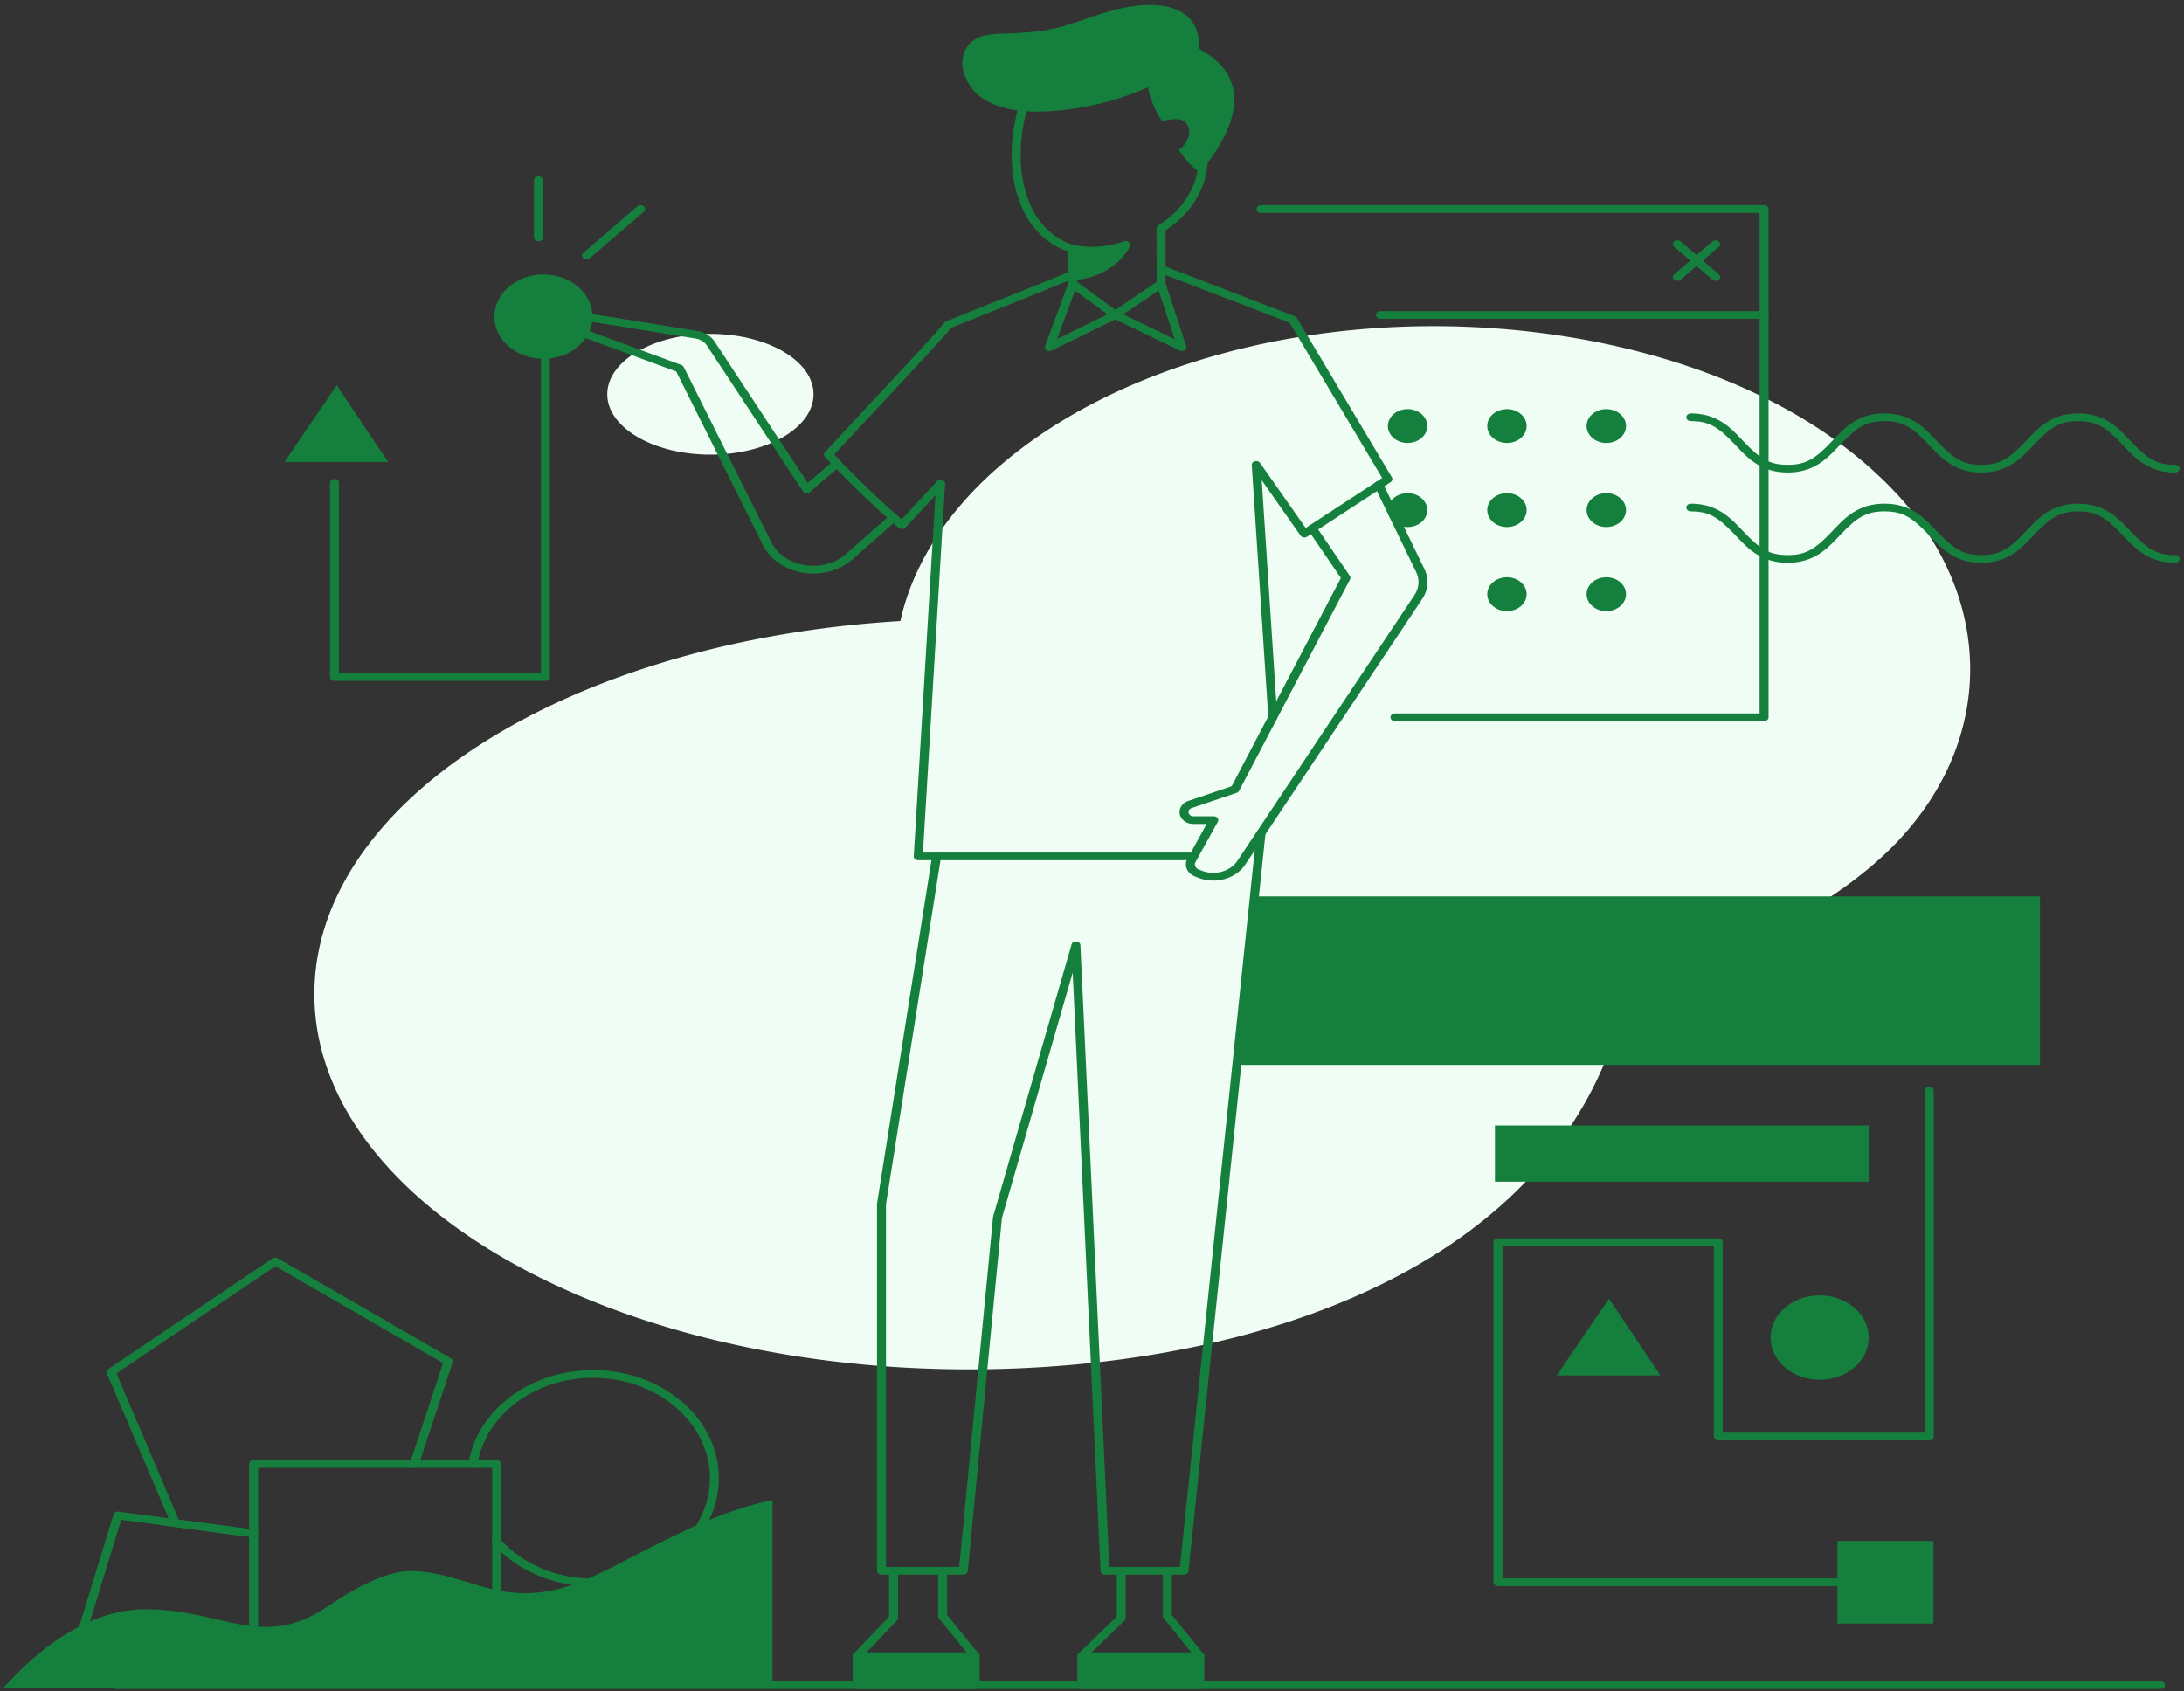 <svg width="408" height="316" fill="none" xmlns="http://www.w3.org/2000/svg"><rect width="100%" height="100%" fill="#333333" stroke="none"/><path fill-rule="evenodd" clip-rule="evenodd" d="M267.826 60.942c31.374 0 65.674 9.363 86.07 30.864 9.423 9.935 14.143 21.597 14.158 33.189.007 13.088-5.984 26.087-17.988 36.44-11.101 9.569-25.278 16.048-39.757 21.368l-1.598.584c-1.631.601-3.291 1.275-4.32 2.497-.774.912-1.111 2.035-1.404 3.133l-.054.206c-3.051 11.527-8.654 21.372-16.133 29.676h-.006c-13.321 14.797-32.64 24.693-54.165 30.486-16.484 4.438-34.269 6.473-51.665 6.473-29.259 0-56.117-5.895-77.155-15.733l-.008-.007a120.966 120.966 0 0 1-10.448-5.478c-21.428-12.626-34.621-29.87-34.621-48.879 0-36.239 47.956-66.057 109.465-69.718 6.858-31.14 48.846-55.101 99.629-55.101Zm-135.113 1.44c10.638 0 19.262 5.051 19.262 11.282 0 6.232-8.624 11.282-19.262 11.282-10.639 0-19.264-5.05-19.264-11.282 0-6.231 8.625-11.282 19.264-11.282Z" fill="#F0FDF4"/><path fill-rule="evenodd" clip-rule="evenodd" d="m180.758 8.654.067-.09c1.83-2.37 4.841-2.2 7.757-2.318 3.636-.147 7.266-.462 10.709-1.542 5.595-1.754 11.219-4.3 17.366-3.678 4.686.474 7.398 3.25 7.284 7.302a9.58 9.58 0 0 1-.033.587c-.013.17 2.232 1.495 2.468 1.687 1.065.865 2.105 1.88 2.792 3 3.24 5.273.26 11.568-3.098 16.18-.165.227-1.96 2.454-1.927 2.482-1.332-1.12-1.991-1.453-3.917-4.249 1.51-1.018 2.091-2.776 1.905-3.81-.249-1.384-1.149-2.538-4.982-1.599-.659-.63-1.455-2.431-2.066-3.932a8.238 8.238 0 0 1-.58-2.393 51.135 51.135 0 0 1-10.899 3.49c-8.022 1.605-20.934 2.656-23.576-6.308-.475-1.611-.302-3.407.73-4.809Z" fill="#15803D"/><path d="M224.803 29.139c.462.01.828.34.816.737a14.8 14.8 0 0 1-1.393 5.846c-1.494 3.225-3.765 5.515-6.379 7.234l-.106.069v10.002a.677.677 0 0 1-.254.517l-.064.048-8.559 5.819a.95.95 0 0 1-.996.028l-.067-.045-7.94-5.819a.697.697 0 0 1-.29-.478l-.004-.07v-6.552c0-.398.375-.72.838-.72.435 0 .792.285.833.65l.004.07v6.22l7.122 5.22 7.702-5.237V42.662a.68.68 0 0 1 .277-.535l.069-.048c2.569-1.602 4.812-3.77 6.258-6.89a13.544 13.544 0 0 0 1.274-5.349c.012-.397.396-.712.859-.701Z" fill="#15803D"/><path d="M216.674 52.335c.418-.102.853.089 1.007.431l.026.066 3.896 11.842c.197.597-.515 1.103-1.151.852l-.065-.029-12.041-5.824-11.895 5.823c-.641.313-1.393-.185-1.232-.784l.019-.06 4.367-11.842c.14-.379.61-.589 1.051-.469.415.114.656.479.566.837l-.021.067-3.72 10.088 10.449-5.114a.958.958 0 0 1 .746-.035l.079.034 10.684 5.168-3.343-10.162c-.119-.36.103-.734.501-.867l.077-.022Z" fill="#15803D"/><path d="M200.031 50.64c.414-.177.917-.032 1.123.323.206.357.038.789-.376.966l-1.268.535c-1.249.521-2.875 1.184-5.061 2.065l-16.074 6.45-.706.288-.348.421c-1.292 1.527-4.167 4.657-9.646 10.535L157.37 83.275l-1.532 1.658.348.367a183.626 183.626 0 0 0 4.787 4.852l.828.803a182.826 182.826 0 0 0 6.368 5.857l.265.232 6.626-7.14c.508-.546 1.533-.211 1.491.488l-4.131 68.903h49.972c.436 0 .793.286.834.651l.004.069c0 .375-.333.683-.757.717l-.081.004h-50.854c-.479 0-.861-.346-.836-.758l4.042-67.423-5.59 6.021c-.312.336-.896.363-1.248.058a185.477 185.477 0 0 1-13.792-13.243.643.643 0 0 1-.006-.899l4.169-4.5 10.887-11.675c4.334-4.667 6.473-7.03 7.248-8.019a.82.82 0 0 1 .333-.247l4-1.621 12.983-5.201c3.009-1.213 4.952-2.01 6.303-2.59ZM216.139 49.977c.178-.341.627-.505 1.032-.388l.075.025 24.624 9.476a.81.81 0 0 1 .362.268l.041.06 17.749 29.767c.172.29.096.641-.178.858l-.061.045-1.626 1.06-.066.048-13.902 9.084c-.375.245-.904.174-1.179-.143l-.046-.059-7.255-10.345 2.903 44.29c0 .398-.375.72-.838.72-.435 0-.793-.285-.833-.651l-3.094-47.176c-.048-.727 1.033-1.036 1.51-.468l.043.056 8.517 12.143 13.097-8.556.064-.046 1.132-.74-17.293-29.004-24.356-9.372c-.397-.153-.588-.54-.451-.887l.029-.065Z" fill="#15803D"/><path d="M257.585 89.898c.353 0 .656.188.779.455l.009.024 7.736 15.97c.847 1.746.733 3.723-.301 5.384l-.104.16-33.098 49.676c-1.74 2.613-5.485 3.669-8.677 2.471l-.162-.063-.576-.231c-1.397-.561-2.017-1.969-1.422-3.178l.052-.101 3.6-6.509h-2.469c-1.395 0-2.533-.945-2.596-2.131l-.002-.102c0-.882.603-1.678 1.533-2.038l.113-.041 8.093-2.742 6.901-13.148.017-.037 13.485-25.719-6.068-8.887c-.221-.324-.115-.733.23-.948l.068-.038c.376-.19.852-.099 1.102.198l.044.058 6.287 9.209a.635.635 0 0 1 .074.589l-.033.072-13.648 26.032-.014.032-7.058 13.447a.783.783 0 0 1-.382.345l-.074.029-8.409 2.848c-.354.12-.586.413-.586.739 0 .415.371.755.843.79l.08.003h3.795c.591 0 .988.508.785.972l-.029.058-4.169 7.538c-.268.485-.05 1.062.488 1.32l.078.035.577.231c2.39.96 5.227.218 6.597-1.704l.079-.114 33.098-49.677c.839-1.259.977-2.772.381-4.124l-.069-.15-7.751-16.001a.658.658 0 0 1-.061-.206l-.003-.076c0-.398.374-.72.837-.72ZM109.275 58.996c.155-.267.483-.422.824-.395l.079.01 19.975 3.203c1.367.206 2.563.907 3.286 1.92l.084.124 17.375 26.379 4.839-4.16a.938.938 0 0 1 1.12-.05l.064.05c.306.263.326.68.057.963l-.057.054-5.617 4.83c-.372.32-.983.267-1.277-.094l-.044-.06-17.917-27.202c-.441-.669-1.189-1.143-2.064-1.312l-.147-.025-19.365-3.106-.9 1.549 17.7 6.525a.799.799 0 0 1 .404.315l.036.062 16.337 32.69c2.387 4.771 9.599 5.962 13.873 2.336l.128-.111 8.236-7.269a.936.936 0 0 1 1.184-.013c.311.26.336.677.073.963l-.057.055-8.236 7.269c-5.038 4.451-13.683 3.128-16.652-2.49l-.089-.172-16.204-32.425-18.209-6.712c-.419-.154-.613-.564-.452-.922l.033-.062 1.58-2.717Z" fill="#15803D"/><path d="m235.569 154.946.08.003c.434.033.761.345.764.711l-.004.07-14.384 137.834c-.036.348-.356.62-.754.652l-.08.004h-14.757c-.423 0-.775-.27-.83-.624l-.006-.068-5.204-111.812-13.219 45.85-6.377 65.993c-.034.352-.358.627-.758.658l-.077.003h-15.287c-.435 0-.793-.286-.834-.651l-.004-.069v-68.542l.008-.098 10.29-64.942c.063-.394.485-.67.943-.617.431.051.741.376.724.742l-.007.069-10.283 64.893v67.774h13.679l6.319-65.39.008-.057.014-.056 14.65-50.813c.227-.785 1.531-.694 1.643.073l.007.071 5.406 116.172h13.187l14.314-137.178c.037-.349.358-.618.75-.652l.079-.003Z" fill="#15803D"/><path d="M218.076 292.78c.435 0 .793.285.834.65l.003.07v8.242l5.925 7.294a.658.658 0 0 1 .146.339l.004.074v5.395c0 .374-.331.682-.756.717l-.081.004h-22.055c-.435 0-.793-.286-.833-.651l-.004-.07v-5.395c0-.152.055-.298.157-.42l.054-.058 7.153-6.926V293.5c0-.375.332-.683.757-.717l.08-.003c.436 0 .794.285.834.65l.004.07v8.819a.65.65 0 0 1-.157.419l-.054.059-7.153 6.924v4.403h20.379v-4.449l-5.924-7.294a.661.661 0 0 1-.147-.339l-.004-.073V293.5c0-.398.375-.72.838-.72Z" fill="#15803D"/><path d="M224.15 308.73c.463 0 .837.323.837.72 0 .375-.332.682-.756.717l-.081.003h-22.055c-.463 0-.838-.322-.838-.72 0-.374.332-.682.757-.717l.081-.003h22.055ZM176.096 292.78c.435 0 .792.285.833.65l.004.07v8.242l5.924 7.294a.658.658 0 0 1 .146.339l.005.074v5.395c0 .374-.332.682-.757.717l-.081.004h-22.054c-.436 0-.793-.286-.834-.651l-.004-.07v-5.395c0-.143.049-.282.141-.4l.05-.057 6.615-6.931.001-8.561c0-.375.332-.683.756-.717l.081-.003c.436 0 .793.285.834.65l.004.07v8.819a.65.65 0 0 1-.141.399l-.05.057-6.616 6.932v4.417h20.379v-4.45l-5.923-7.293a.651.651 0 0 1-.146-.339l-.005-.073V293.5c0-.398.375-.72.838-.72Z" fill="#15803D"/><path d="M182.17 308.73c.462 0 .837.323.837.72 0 .375-.332.682-.757.717l-.08.003h-22.055c-.463 0-.838-.322-.838-.72 0-.374.332-.682.757-.717l.081-.003h22.055ZM190.77 18.165c.121-.384.581-.61 1.028-.506.446.104.709.5.588.883-2.277 7.21-2.377 14.295.197 19.975 1.308 2.883 3.514 5.27 6.272 6.615 2.9 1.414 6.852 1.336 10.95.086.436-.133.915.063 1.07.438.154.375-.074.786-.51.919-4.512 1.376-8.943 1.464-12.336-.19-3.117-1.52-5.567-4.17-7.006-7.345-2.722-6.003-2.617-13.392-.253-20.875Z" fill="#15803D"/><path fill-rule="evenodd" clip-rule="evenodd" d="M381.09 198.969H231.056l3.674-31.483h146.36v31.483ZM110.686 59.162c0 4.351-4.102 7.878-9.162 7.878-5.06 0-9.162-3.527-9.162-7.878 0-4.35 4.102-7.877 9.162-7.877 5.06 0 9.162 3.526 9.162 7.877Z" fill="#15803D"/><path d="M101.894 61.182c.435 0 .792.285.833.65l.004.07v64.602c0 .374-.332.682-.757.717l-.08.003H62.489c-.435 0-.793-.285-.833-.651l-.004-.069V90.213c0-.398.375-.72.837-.72.436 0 .793.285.834.65l.004.07v35.571h37.729V61.902c0-.375.332-.682.757-.717l.081-.003Z" fill="#15803D"/><path fill-rule="evenodd" clip-rule="evenodd" d="m53.148 86.316 9.747-14.332 9.613 14.332h-19.36Z" fill="#15803D"/><path d="M100.594 32.951c.435 0 .793.286.833.65l.004.07v10.681c0 .398-.375.72-.837.72-.435 0-.793-.286-.834-.65l-.004-.07v-10.68c0-.398.375-.72.838-.72ZM119.079 38.553a.937.937 0 0 1 1.185 0c.307.264.326.68.058.964l-.058.054-10.087 8.674a.937.937 0 0 1-1.185 0 .648.648 0 0 1-.057-.964l.057-.055 10.087-8.673ZM329.554 38.342c.435 0 .793.285.833.65l.004.07v19.784c0 .374-.332.682-.756.717l-.081.003h-71.646c-.462 0-.837-.322-.837-.72 0-.374.332-.682.757-.717l.08-.003h70.808V39.782h-93.141c-.435 0-.793-.286-.834-.65l-.004-.07c0-.374.332-.682.757-.717l.081-.003h93.979Z" fill="#15803D"/><path d="M329.554 58.126c.435 0 .793.285.834.65l.004.07v75.177c0 .375-.332.683-.757.717l-.081.003h-68.956c-.462 0-.837-.322-.837-.72 0-.374.332-.681.757-.716l.08-.004h68.118l.001-74.457c0-.374.332-.682.756-.717l.081-.003ZM312.772 45.114a.938.938 0 0 1 1.12-.05l.064.05 7.134 6.134a.651.651 0 0 1 0 1.018.94.94 0 0 1-1.12.05l-.064-.05-7.134-6.134a.65.65 0 0 1 0-1.018Z" fill="#15803D"/><path d="M319.906 45.114a.936.936 0 0 1 1.184 0c.307.263.326.68.058.963l-.058.055-7.134 6.134a.936.936 0 0 1-1.184 0 .648.648 0 0 1-.058-.963l.058-.055 7.134-6.134Z" fill="#15803D"/><path fill-rule="evenodd" clip-rule="evenodd" d="M303.763 79.604c0 1.747-1.648 3.164-3.68 3.164-2.033 0-3.681-1.417-3.681-3.164 0-1.748 1.648-3.165 3.681-3.165 2.032 0 3.68 1.417 3.68 3.165ZM285.199 79.604c0 1.747-1.647 3.164-3.68 3.164-2.032 0-3.68-1.417-3.68-3.164 0-1.748 1.648-3.165 3.68-3.165 2.033 0 3.68 1.417 3.68 3.165ZM266.636 79.604c0 1.747-1.647 3.164-3.68 3.164-2.032 0-3.68-1.417-3.68-3.164 0-1.748 1.648-3.165 3.68-3.165 2.033 0 3.68 1.417 3.68 3.165ZM303.763 95.312c0 1.748-1.648 3.164-3.68 3.164-2.033 0-3.681-1.416-3.681-3.164 0-1.748 1.648-3.165 3.681-3.165 2.032 0 3.68 1.417 3.68 3.165ZM285.199 95.312c0 1.748-1.647 3.164-3.68 3.164-2.032 0-3.68-1.416-3.68-3.164 0-1.748 1.648-3.165 3.68-3.165 2.033 0 3.68 1.417 3.68 3.165ZM266.636 95.312c0 1.748-1.647 3.164-3.68 3.164-2.032 0-3.68-1.416-3.68-3.164 0-1.748 1.648-3.165 3.68-3.165 2.033 0 3.68 1.417 3.68 3.165ZM303.763 111.02c0 1.748-1.648 3.165-3.68 3.165-2.033 0-3.681-1.417-3.681-3.165 0-1.747 1.648-3.164 3.681-3.164 2.032 0 3.68 1.417 3.68 3.164ZM285.199 111.02c0 1.748-1.647 3.165-3.68 3.165-2.032 0-3.68-1.417-3.68-3.165 0-1.747 1.648-3.164 3.68-3.164 2.033 0 3.68 1.417 3.68 3.164Z" fill="#15803D"/><path d="M388.243 77.246c2.284 0 4.174.562 5.871 1.642 1.213.773 2.032 1.528 3.662 3.25l.508.536c3.028 3.161 4.738 4.174 8.055 4.174.462 0 .838.323.838.72 0 .398-.376.72-.838.72-2.284 0-4.175-.561-5.87-1.641l-.238-.154c-1.089-.724-1.904-1.489-3.425-3.097l-.508-.535c-3.028-3.16-4.738-4.174-8.055-4.174-3.317 0-5.027 1.013-8.055 4.174l-.823.868c-1.426 1.49-2.214 2.197-3.347 2.918-1.697 1.08-3.587 1.641-5.871 1.641-2.284 0-4.174-.561-5.87-1.641l-.237-.154c-1.089-.724-1.904-1.489-3.425-3.097l-.166-.175c-3.245-3.445-4.956-4.534-8.395-4.534-3.379 0-5.09 1.051-8.225 4.352l-.653.69c-1.425 1.49-2.214 2.197-3.347 2.918-1.695 1.08-3.586 1.641-5.87 1.641-2.284 0-4.174-.561-5.869-1.641l-.238-.154c-1.089-.724-1.904-1.489-3.425-3.097l-.338-.357-.336-.352c-2.925-3.024-4.632-4-7.887-4-.462 0-.837-.322-.837-.72 0-.398.375-.72.837-.72 2.284 0 4.174.561 5.87 1.641l.237.155c1.05.697 1.845 1.433 3.264 2.926l.326.345c3.246 3.445 4.956 4.534 8.396 4.534 3.317 0 5.027-1.013 8.055-4.173l.988-1.041c1.322-1.374 2.093-2.053 3.181-2.746 1.696-1.08 3.586-1.642 5.871-1.642 2.284 0 4.174.562 5.869 1.642 1.214.773 2.033 1.528 3.663 3.251l.507.535c3.028 3.161 4.738 4.174 8.054 4.174 3.317 0 5.027-1.013 8.055-4.174l.974-1.024c1.331-1.385 2.104-2.066 3.197-2.762 1.695-1.08 3.586-1.642 5.87-1.642ZM388.243 94.112c2.284 0 4.174.561 5.871 1.641l.237.155c.972.646 1.726 1.325 2.959 2.607l.974 1.024c3.028 3.161 4.738 4.174 8.055 4.174.462 0 .838.323.838.72 0 .398-.376.721-.838.721-2.284 0-4.175-.562-5.87-1.642l-.238-.154c-1.089-.724-1.904-1.489-3.425-3.097l-.165-.175c-3.247-3.444-4.958-4.534-8.398-4.534-3.378 0-5.09 1.051-8.225 4.352l-.653.69c-1.426 1.491-2.214 2.197-3.347 2.918-1.697 1.08-3.587 1.642-5.871 1.642-2.284 0-4.174-.562-5.87-1.642l-.237-.154c-1.089-.724-1.904-1.489-3.425-3.097l-.166-.175c-3.245-3.444-4.956-4.534-8.395-4.534-3.379 0-5.09 1.051-8.225 4.352l-.653.69c-1.425 1.491-2.214 2.197-3.347 2.918-1.695 1.08-3.586 1.642-5.87 1.642-2.284 0-4.174-.562-5.869-1.642l-.238-.154c-1.089-.724-1.904-1.489-3.425-3.097l-.338-.358-.336-.35c-2.925-3.025-4.632-4.001-7.887-4.001-.462 0-.837-.322-.837-.72 0-.398.375-.72.837-.72 2.284 0 4.174.561 5.87 1.641l.237.155c1.05.697 1.845 1.433 3.264 2.927l.326.344c3.246 3.445 4.956 4.534 8.396 4.534 3.317 0 5.027-1.013 8.055-4.173l.988-1.04c1.322-1.375 2.093-2.054 3.181-2.747 1.696-1.08 3.586-1.641 5.871-1.641 2.284 0 4.174.561 5.869 1.641l.238.155c1.089.723 1.904 1.488 3.425 3.096l.507.535c3.028 3.161 4.738 4.174 8.054 4.174 3.317 0 5.027-1.013 8.055-4.174l.974-1.024c1.331-1.385 2.104-2.066 3.197-2.762 1.695-1.08 3.586-1.641 5.87-1.641ZM403.603 314.124c.463 0 .838.322.838.72 0 .374-.332.682-.757.717l-.081.004h-382c-.464 0-.838-.323-.838-.721 0-.374.332-.682.756-.716l.081-.004h382.001Z" fill="#15803D"/><path fill-rule="evenodd" clip-rule="evenodd" d="M160.115 314.844h22.055v-5.393h-22.055v5.393ZM202.096 314.844h22.055v-5.393h-22.055v5.393ZM200.564 46.515a18.16 18.16 0 0 0 5.179.276 17.687 17.687 0 0 0 4.563-1.027c-.439.824-1.614 2.737-4.162 4.19-2.369 1.35-4.684 1.596-5.739 1.652l.159-5.09Z" fill="#15803D"/><path fill-rule="evenodd" clip-rule="evenodd" d="M205.655 46.075a16.63 16.63 0 0 0 4.32-.973c.704-.261 1.412.361 1.093.961-.886 1.664-2.261 3.237-4.461 4.49-2.058 1.175-4.136 1.664-6.15 1.771-.492.026-.903-.315-.889-.738l.159-5.09c.014-.456.511-.785 1.027-.682 1.512.302 3.137.42 4.901.261Zm2.747 1.068.048-.058-.254.058a18.87 18.87 0 0 1-2.365.365c-1.502.135-2.913.09-4.247-.09l-.21-.03-.107 3.419a11.669 11.669 0 0 0 4.182-1.324l.233-.13c1.142-.65 2.028-1.402 2.72-2.21ZM349.094 249.918c0 4.351-4.102 7.878-9.162 7.878-5.06 0-9.162-3.527-9.162-7.878s4.102-7.878 9.162-7.878c5.06 0 9.162 3.527 9.162 7.878ZM343.246 303.346h17.944v-15.429h-17.944v15.429ZM279.277 220.791h69.817v-10.505h-69.817v10.505ZM290.829 256.983l9.747-14.333 9.613 14.333h-19.36Z" fill="#15803D"/><path d="M360.405 203.08c.436 0 .794.286.834.651l.004.069v64.602c0 .375-.332.683-.757.717l-.081.004h-39.404c-.435 0-.793-.286-.834-.651l-.004-.07v-35.571h-39.491v62.081h71.545c.436 0 .794.285.834.651l.004.069c0 .374-.333.682-.757.717l-.081.003h-72.382c-.435 0-.793-.286-.834-.651l-.004-.069v-63.521c0-.374.333-.682.757-.717l.081-.003h41.166c.435 0 .793.286.834.651l.003.069v35.571h37.73V203.8c0-.374.332-.682.757-.717l.08-.003Z" fill="#15803D"/><path fill-rule="evenodd" clip-rule="evenodd" d="M144.314 280.285v35.032H.664c1.238-1.176 12.261-14.635 26.477-14.635 14.364 0 21.848 7.704 33.875-.415 4.158-2.807 10.549-6.729 15.703-6.729 4.975 0 9.643 1.914 14.39 3.181 5.015 1.339 9.736 1.309 14.722-.266 4.011-1.268 7.775-3.228 11.525-5.163 8.586-4.431 17.455-9.096 26.958-11.005Z" fill="#15803D"/><path d="M110.802 255.997c12.975 0 23.49 9.045 23.49 20.203 0 11.157-10.515 20.202-23.49 20.202-7.426 0-14.274-2.981-18.689-7.961-.28-.316-.21-.768.159-1.009.367-.241.893-.18 1.173.136 4.101 4.626 10.46 7.394 17.357 7.394 12.049 0 21.815-8.401 21.815-18.762 0-10.363-9.766-18.762-21.815-18.762-10.943 0-20.15 6.963-21.615 16.195-.063.393-.485.669-.943.615-.459-.053-.78-.416-.717-.81 1.579-9.943 11.492-17.441 23.275-17.441ZM21.21 282.972c.103-.334.466-.555.86-.535l.079.007 10.748 1.431 14.606 1.939c.457.061.77.429.7.822-.067.37-.45.631-.876.609l-.08-.007-14.606-1.939-10.003-1.332-6.854 22.345-1.636 5.325c-.118.385-.576.614-1.024.512-.42-.095-.681-.45-.612-.812l.017-.068 1.636-5.324 7.046-22.973Z" fill="#15803D"/><path d="M50.895 235.128a.95.95 0 0 1 .913-.068l.07.037 32.335 18.68c.277.16.415.446.356.725l-.018.07-6.343 19.16c-.127.383-.59.604-1.035.496-.418-.103-.672-.462-.595-.823l.019-.067 6.176-18.657-31.324-18.097-29.694 20.026 11.63 27.33 14.118 1.875c.43.057.733.386.709.752l-.009.069c-.066.37-.45.631-.875.61l-.08-.008-14.607-1.939a.836.836 0 0 1-.626-.399l-.032-.066-12.01-28.22c-.115-.27-.031-.571.207-.767l.062-.046 30.653-20.673Z" fill="#15803D"/><path fill-rule="evenodd" clip-rule="evenodd" d="M47.376 272.814h45.403c.462 0 .838.322.838.72v33.901c0 .397-.376.72-.838.72H47.376c-.463 0-.838-.323-.838-.72v-33.901c0-.398.375-.72.838-.72Zm44.565 33.9v-32.461H48.213v32.461H91.94Z" fill="#15803D"/></svg>
